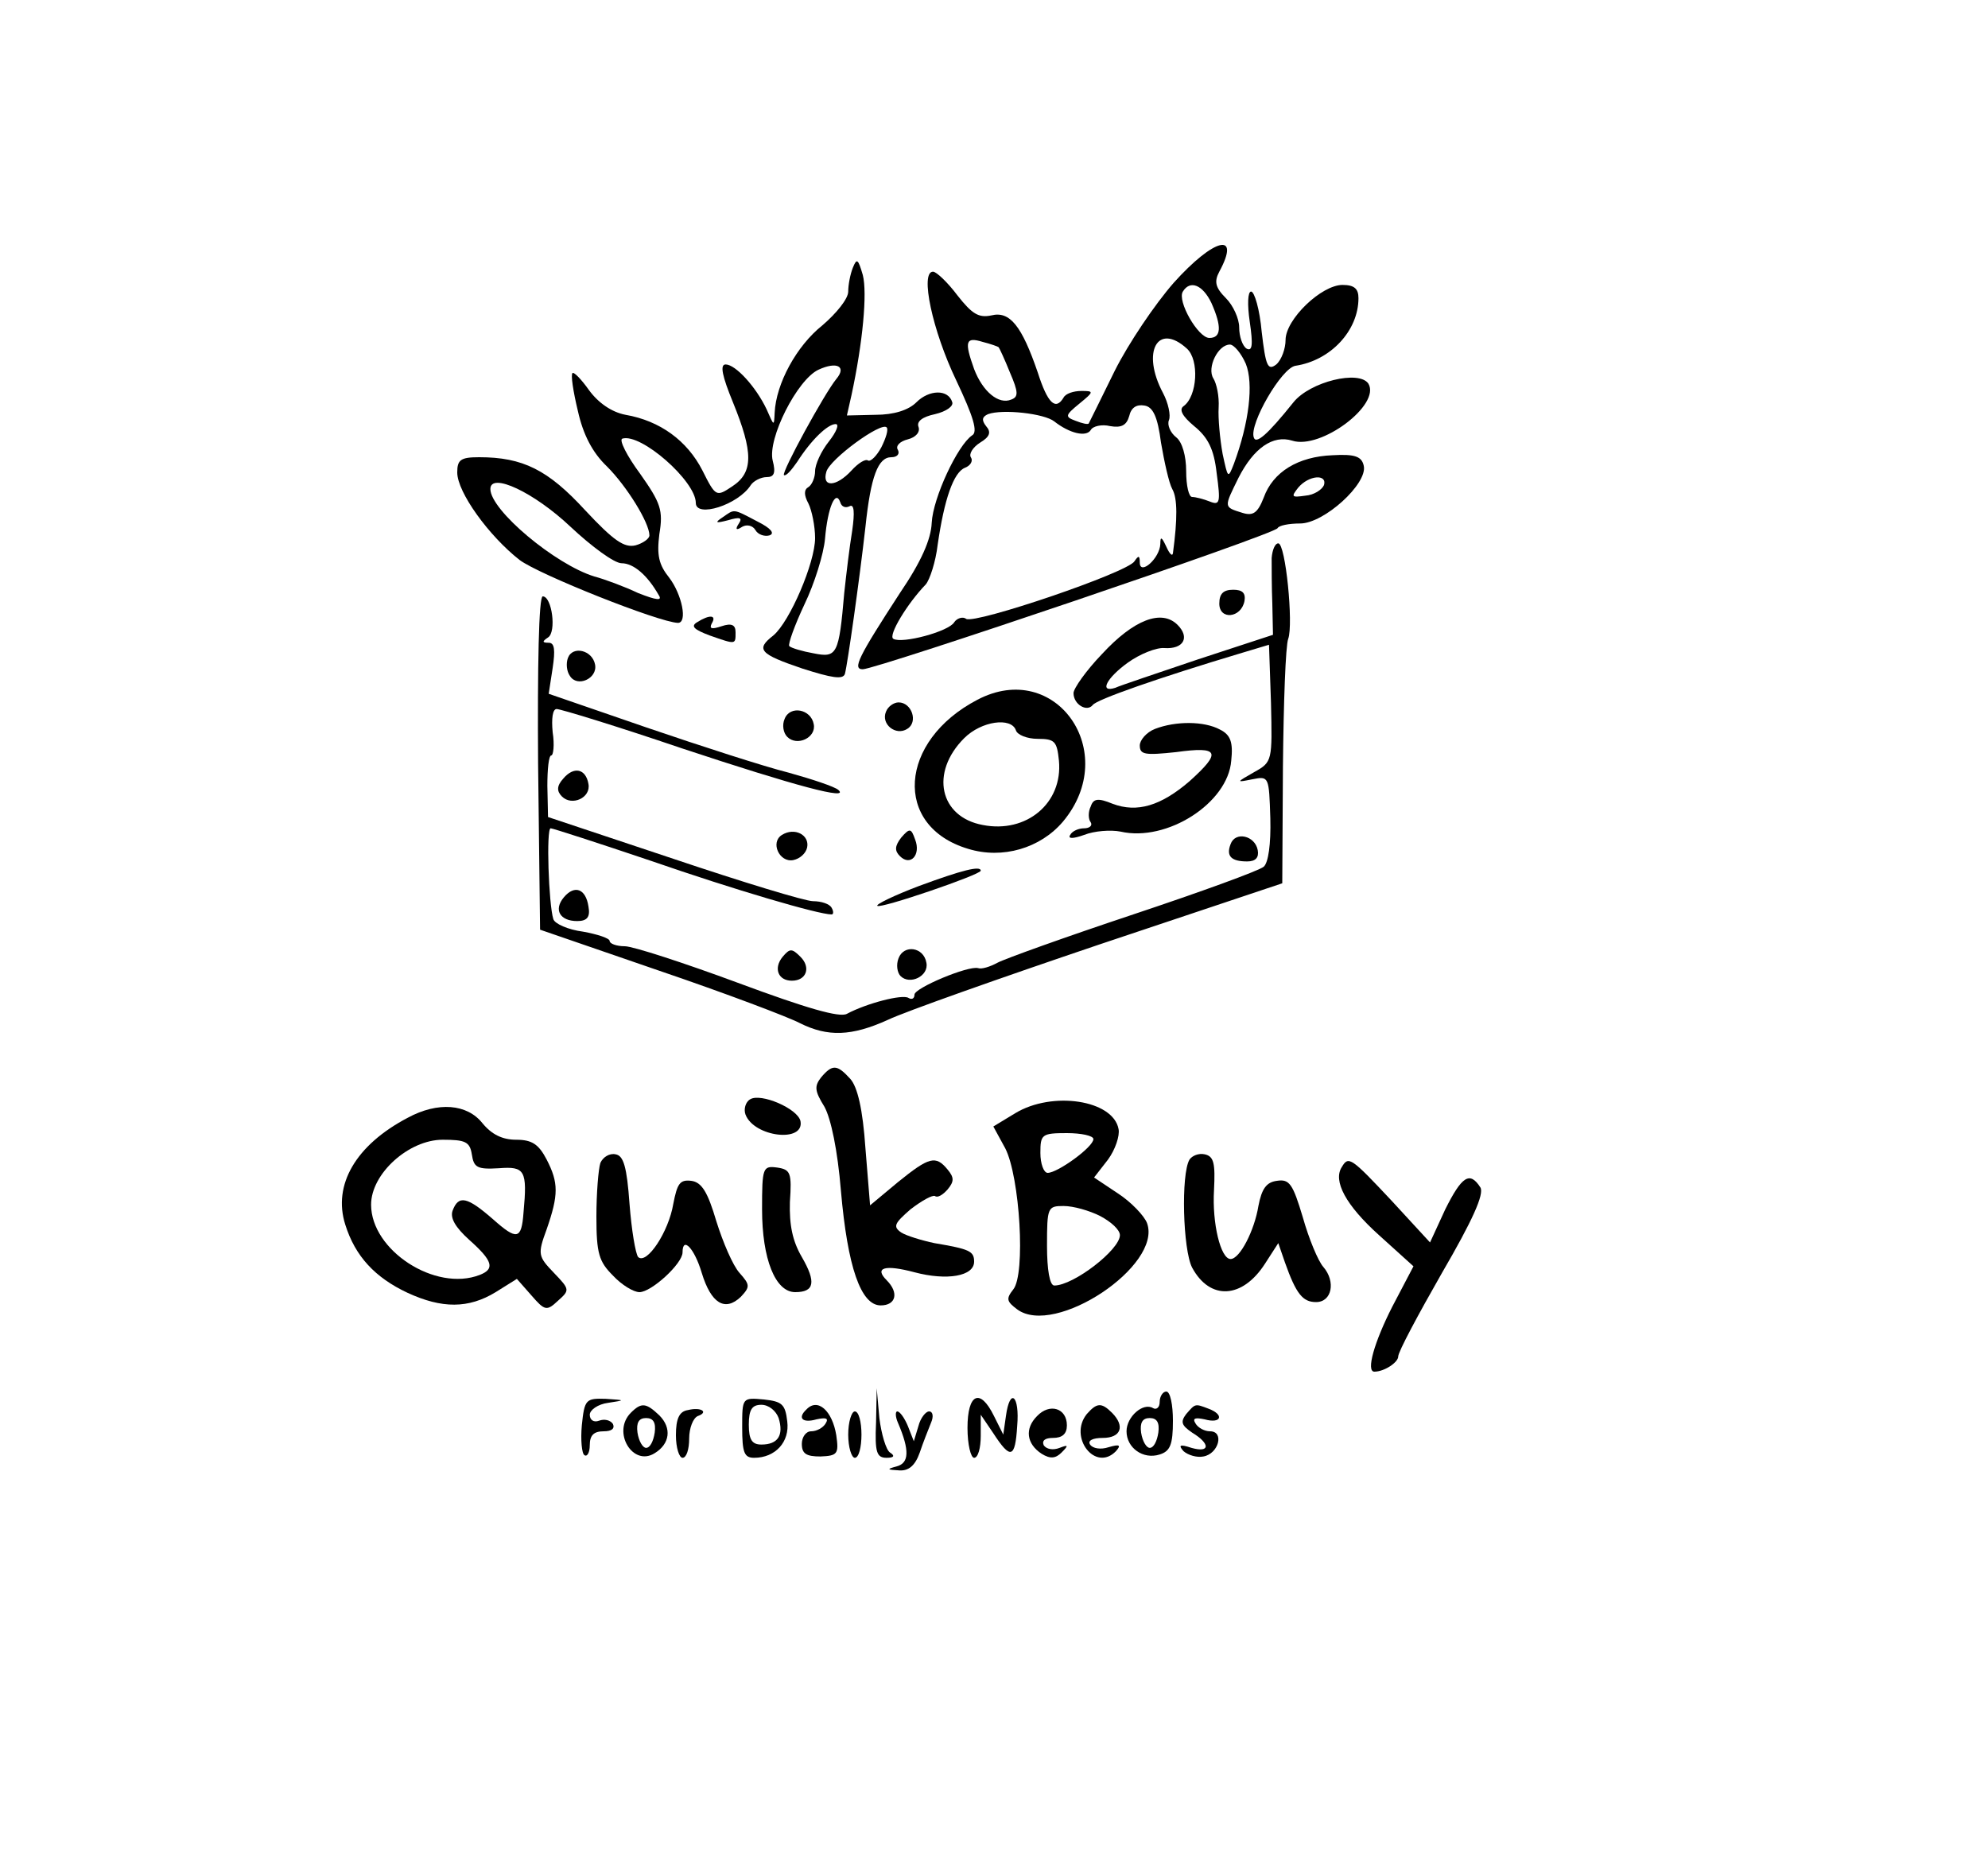 <?xml version="1.0" standalone="no"?>
<!DOCTYPE svg PUBLIC "-//W3C//DTD SVG 20010904//EN"
 "http://www.w3.org/TR/2001/REC-SVG-20010904/DTD/svg10.dtd">
<svg version="1.0" xmlns="http://www.w3.org/2000/svg"
 width="300pt" height="283pt" viewBox="0 0 300 283"
 preserveAspectRatio="xMidYMid meet">
<g transform="translate(0,283) scale(0.1,-0.1)"
fill="#000000" stroke="none">
<path d="M1771 2403 c-28 -32 -68 -91 -89 -133 -20 -41 -38 -77 -39 -79 -1 -2
-10 0 -20 4 -16 6 -16 8 6 26 22 18 22 19 3 19 -12 0 -24 -4 -27 -10 -12 -20
-24 -9 -39 38 -24 70 -42 93 -70 86 -19 -4 -29 2 -51 30 -15 20 -32 36 -37 36
-20 0 -1 -89 35 -164 26 -55 33 -78 24 -83 -22 -15 -59 -94 -61 -132 -1 -25
-16 -59 -48 -106 -63 -97 -72 -115 -56 -115 20 0 623 204 626 213 2 4 17 7 34
7 36 0 102 60 96 87 -3 14 -13 18 -47 16 -52 -2 -90 -25 -104 -64 -9 -23 -16
-28 -32 -23 -29 9 -28 8 -6 53 23 45 52 65 81 56 43 -14 134 54 115 86 -14 21
-88 3 -113 -28 -40 -50 -57 -64 -60 -53 -7 20 42 105 63 108 53 8 95 53 95
102 0 14 -6 20 -24 20 -32 0 -86 -52 -86 -83 0 -13 -6 -30 -14 -37 -13 -10
-16 -2 -22 49 -3 34 -11 61 -16 61 -5 0 -6 -19 -2 -46 5 -34 4 -45 -5 -40 -6
4 -11 18 -11 32 0 13 -9 33 -20 44 -16 16 -18 25 -10 40 33 61 -8 51 -69 -17z
m57 -30 c16 -36 15 -53 -3 -53 -17 0 -49 56 -40 70 11 18 30 10 43 -17z m-321
-67 c1 -1 9 -18 17 -38 13 -30 13 -37 2 -41 -19 -8 -43 12 -56 46 -15 42 -13
49 13 41 12 -3 23 -7 24 -8z m284 -2 c19 -17 16 -72 -5 -87 -7 -5 -2 -15 16
-30 21 -17 30 -35 34 -71 6 -44 5 -49 -10 -43 -10 4 -22 7 -27 7 -5 0 -9 17
-9 39 0 23 -6 44 -15 51 -9 7 -14 19 -11 26 3 7 -1 26 -9 41 -33 62 -8 107 36
67z m89 -23 c12 -30 5 -89 -18 -151 -9 -23 -9 -22 -17 15 -4 22 -7 54 -6 70 1
17 -3 36 -8 44 -10 16 7 51 25 51 6 0 17 -13 24 -29z m-128 -119 c5 -29 12
-61 17 -70 8 -14 8 -45 1 -97 -1 -5 -5 -1 -10 10 -7 15 -9 16 -9 4 -1 -22 -31
-48 -31 -28 0 11 -2 11 -8 2 -10 -17 -240 -95 -254 -87 -5 4 -14 1 -18 -5 -8
-14 -79 -33 -92 -25 -8 5 21 53 49 82 6 7 15 34 18 60 10 69 24 109 41 116 8
3 13 10 9 16 -3 5 3 15 14 22 15 9 17 16 9 25 -7 9 -6 14 3 18 22 8 85 1 100
-11 23 -18 48 -24 55 -13 3 6 17 9 29 6 17 -3 25 1 29 15 3 13 11 18 23 16 13
-2 20 -17 25 -56z m246 -64 c-3 -7 -15 -15 -28 -16 -21 -3 -22 -2 -11 12 16
19 44 21 39 4z"/>
<path d="M1287 2426 c-4 -10 -7 -26 -7 -36 0 -11 -18 -33 -39 -51 -39 -31 -70
-88 -72 -132 -1 -21 -1 -20 -12 5 -16 34 -47 68 -62 68 -9 0 -5 -18 11 -57 31
-76 31 -106 -1 -127 -24 -16 -25 -16 -45 24 -23 45 -64 75 -116 84 -21 4 -41
18 -55 37 -12 17 -23 28 -25 26 -3 -2 1 -28 8 -57 8 -36 22 -63 44 -84 30 -30
64 -85 64 -104 0 -5 -10 -12 -21 -15 -17 -4 -33 7 -76 53 -56 61 -94 80 -160
80 -28 0 -33 -4 -33 -23 0 -30 48 -96 94 -132 29 -22 210 -94 239 -95 15 0 6
43 -13 68 -16 20 -19 34 -15 66 6 36 2 47 -29 91 -20 27 -32 51 -27 53 28 9
111 -64 111 -97 0 -23 64 -3 83 27 4 6 15 12 24 12 11 0 14 6 9 25 -8 33 37
122 69 137 28 13 43 5 27 -14 -18 -22 -83 -141 -79 -145 3 -2 11 7 20 20 21
33 46 57 58 57 6 0 1 -12 -10 -26 -12 -15 -21 -35 -21 -45 0 -10 -5 -21 -10
-24 -7 -4 -7 -12 0 -25 5 -10 10 -34 10 -52 0 -37 -38 -126 -63 -147 -27 -21
-21 -28 44 -50 44 -14 61 -17 64 -8 4 15 22 142 31 222 8 76 19 105 39 105 9
0 13 5 10 11 -4 6 3 13 15 16 12 3 19 11 16 19 -3 8 6 15 25 19 17 4 28 12 26
18 -6 20 -35 19 -54 0 -12 -12 -34 -19 -62 -19 l-43 -1 7 31 c17 79 24 154 17
181 -7 24 -9 26 -15 11z m43 -271 c-7 -13 -16 -22 -20 -20 -4 3 -15 -4 -25
-15 -23 -25 -45 -26 -38 -2 5 19 83 76 91 67 3 -3 -1 -16 -8 -30z m-469 -120
c32 -30 66 -55 77 -55 18 0 39 -18 56 -48 6 -9 -3 -8 -31 3 -21 10 -51 21 -66
25 -59 18 -157 100 -157 132 0 26 66 -5 121 -57z m421 31 c7 4 8 -9 4 -37 -4
-24 -9 -66 -12 -94 -8 -93 -11 -98 -46 -91 -17 3 -34 8 -37 11 -2 3 8 31 23
63 15 31 29 76 31 99 4 47 16 75 23 55 2 -7 8 -9 14 -6z"/>
<path d="M1090 2049 c-12 -8 -10 -9 9 -4 17 5 22 4 16 -5 -6 -9 -4 -11 5 -5 7
4 16 2 20 -5 4 -7 14 -10 21 -8 9 3 2 11 -18 21 -38 20 -34 19 -53 6z"/>
<path d="M1919 1988 c0 -13 0 -44 1 -69 l1 -47 -113 -37 c-62 -21 -119 -40
-125 -43 -25 -8 -13 15 19 38 18 13 43 23 55 22 29 -2 39 16 20 35 -24 24 -66
8 -114 -44 -24 -25 -43 -52 -43 -59 0 -17 20 -29 29 -18 5 8 99 41 226 79 l40
12 3 -88 c2 -87 2 -89 -25 -104 -28 -16 -28 -16 -3 -11 25 5 25 4 27 -59 1
-39 -3 -67 -10 -73 -7 -6 -95 -38 -197 -72 -102 -34 -194 -67 -205 -73 -11 -6
-24 -10 -29 -8 -15 4 -96 -30 -96 -40 0 -6 -4 -8 -9 -5 -9 6 -63 -8 -93 -24
-11 -6 -60 8 -165 47 -81 30 -158 55 -170 55 -13 0 -23 4 -23 8 0 4 -18 10
-40 14 -23 3 -43 12 -45 19 -7 22 -11 137 -4 137 3 0 71 -22 151 -49 127 -44
253 -81 273 -81 3 0 3 5 0 10 -3 6 -16 10 -28 10 -12 0 -107 29 -211 64 l-189
63 -1 47 c0 25 2 46 6 46 3 0 5 16 2 35 -2 21 0 35 6 35 6 0 91 -26 188 -59
175 -58 255 -79 237 -63 -6 5 -39 16 -75 26 -36 9 -132 40 -214 68 l-148 51 6
39 c4 27 3 38 -6 38 -10 0 -10 2 -1 8 13 8 6 62 -8 62 -6 0 -8 -107 -7 -252
l3 -251 180 -62 c100 -34 195 -70 212 -79 42 -21 78 -20 133 5 25 12 169 63
320 114 l275 92 1 176 c1 97 4 183 8 193 8 22 -4 144 -15 144 -5 0 -9 -10 -10
-22z"/>
<path d="M1840 1919 c0 -25 33 -22 38 4 2 12 -3 17 -17 17 -15 0 -21 -6 -21
-21z"/>
<path d="M1052 1891 c-10 -6 -5 -11 19 -20 40 -14 39 -14 39 5 0 11 -6 14 -21
9 -15 -5 -19 -4 -15 4 8 13 -3 14 -22 2z"/>
<path d="M857 1837 c-3 -8 -2 -20 3 -27 11 -18 42 -4 38 17 -4 22 -34 29 -41
10z"/>
<path d="M1475 1774 c-119 -62 -128 -191 -14 -225 52 -16 109 1 143 41 88 105
-11 246 -129 184z m58 -46 c2 -7 17 -13 33 -13 26 0 29 -4 32 -33 6 -64 -49
-110 -115 -97 -65 12 -80 79 -28 131 26 26 71 32 78 12z"/>
<path d="M1337 1756 c-8 -19 15 -37 32 -26 17 10 7 40 -13 40 -7 0 -16 -6 -19
-14z"/>
<path d="M1184 1745 c-4 -9 -2 -21 4 -27 15 -15 44 -1 40 19 -4 23 -36 29 -44
8z"/>
<path d="M1743 1730 c-13 -5 -23 -17 -23 -25 0 -14 8 -15 55 -10 65 9 69 0 20
-44 -43 -37 -79 -48 -116 -34 -22 9 -29 8 -33 -4 -4 -8 -4 -19 0 -24 3 -5 -2
-9 -10 -9 -8 0 -18 -4 -21 -10 -4 -6 4 -6 21 0 15 6 40 8 55 5 70 -16 162 43
167 107 3 28 -1 39 -17 47 -24 13 -67 13 -98 1z"/>
<path d="M850 1655 c-10 -11 -10 -19 -2 -27 15 -15 44 -2 40 19 -4 23 -22 27
-38 8z"/>
<path d="M1180 1570 c-18 -11 -4 -42 17 -38 10 2 19 10 21 19 4 19 -19 31 -38
19z"/>
<path d="M1360 1566 c-10 -13 -10 -20 -2 -28 16 -16 32 2 23 25 -6 17 -8 18
-21 3z"/>
<path d="M1857 1556 c-7 -18 1 -26 25 -26 13 0 18 6 16 17 -4 22 -34 29 -41 9z"/>
<path d="M1387 1493 c-37 -14 -66 -28 -63 -30 4 -5 156 47 156 53 0 8 -28 1
-93 -23z"/>
<path d="M851 1476 c-16 -19 -6 -36 20 -36 15 0 20 6 17 22 -4 27 -21 33 -37
14z"/>
<path d="M1181 1386 c-14 -17 -7 -36 14 -36 22 0 29 20 13 36 -13 13 -16 13
-27 0z"/>
<path d="M1356 1384 c-4 -10 -2 -22 3 -27 14 -14 43 0 39 20 -4 24 -34 28 -42
7z"/>
<path d="M1239 1204 c-10 -13 -10 -20 5 -44 10 -18 20 -66 25 -127 10 -115 30
-173 60 -173 23 0 28 19 9 38 -19 19 -3 24 42 12 49 -13 90 -6 90 16 0 16 -7
19 -60 28 -19 4 -42 11 -50 16 -13 9 -10 14 14 35 17 13 33 22 37 20 4 -3 12
2 19 10 10 12 10 18 0 30 -18 22 -28 19 -75 -19 l-42 -35 -7 86 c-4 59 -12 93
-23 105 -20 22 -27 22 -44 2z"/>
<path d="M1132 1171 c-7 -4 -10 -15 -7 -23 13 -34 89 -43 83 -10 -4 19 -60 43
-76 33z"/>
<path d="M1532 1150 l-33 -20 18 -33 c22 -43 31 -190 12 -213 -11 -14 -10 -18
6 -30 57 -42 219 66 196 130 -4 11 -24 32 -44 45 l-36 24 21 27 c11 15 18 36
16 46 -8 44 -100 58 -156 24z m118 -39 c0 -12 -54 -51 -69 -51 -6 0 -11 14
-11 30 0 28 2 30 40 30 22 0 40 -4 40 -9z m10 -116 c17 -9 30 -21 30 -29 0
-22 -70 -76 -99 -76 -7 0 -11 24 -11 60 0 58 1 60 25 60 15 0 39 -7 55 -15z"/>
<path d="M615 1143 c-78 -41 -113 -101 -94 -161 15 -48 45 -80 94 -103 52 -24
92 -24 133 1 l32 20 22 -25 c20 -23 23 -24 40 -8 18 16 18 17 -6 42 -24 25
-25 28 -11 66 18 52 18 70 0 105 -12 23 -22 30 -46 30 -21 0 -37 8 -51 25 -23
29 -67 33 -113 8z m97 -55 c3 -20 8 -23 41 -21 39 3 43 -3 37 -67 -3 -41 -10
-42 -46 -10 -39 34 -52 37 -61 13 -4 -11 4 -25 25 -44 36 -32 39 -44 16 -53
-67 -26 -164 37 -164 106 0 47 57 98 108 98 34 0 41 -3 44 -22z"/>
<path d="M906 1075 c-3 -9 -6 -46 -6 -81 0 -56 4 -68 25 -89 13 -14 31 -25 40
-25 18 0 65 43 65 60 0 25 18 6 29 -31 14 -46 35 -59 59 -36 14 15 14 18 -2
36 -10 11 -25 46 -35 78 -13 44 -22 59 -38 61 -17 2 -21 -4 -27 -35 -7 -42
-40 -92 -53 -80 -4 5 -10 41 -13 80 -4 56 -9 73 -21 75 -9 2 -19 -4 -23 -13z"/>
<path d="M1795 1080 c-13 -22 -10 -136 4 -163 27 -50 76 -47 110 6 l20 31 10
-29 c17 -48 27 -60 47 -60 24 0 30 31 11 53 -8 9 -22 43 -31 75 -15 50 -20 58
-39 55 -16 -2 -23 -12 -28 -38 -6 -37 -28 -80 -42 -80 -15 0 -28 54 -25 104 2
40 0 51 -14 54 -9 2 -19 -2 -23 -8z"/>
<path d="M2025 1069 c-14 -21 6 -58 56 -103 l52 -47 -32 -61 c-27 -53 -40 -98
-27 -98 15 0 36 14 36 23 0 7 30 63 66 126 46 79 64 119 58 129 -16 25 -28 17
-53 -33 l-23 -50 -58 63 c-61 65 -65 68 -75 51z"/>
<path d="M1150 1005 c0 -75 20 -125 50 -125 29 0 32 15 10 53 -14 24 -19 48
-18 83 3 44 1 49 -19 52 -22 3 -23 0 -23 -63z"/>
<path d="M1322 683 c-2 -45 1 -53 16 -53 11 0 13 3 5 8 -6 4 -13 28 -16 52
l-4 45 -1 -52z"/>
<path d="M1750 714 c0 -8 -5 -12 -10 -9 -15 9 -40 -13 -40 -35 0 -25 25 -43
50 -35 16 5 20 15 20 51 0 24 -4 44 -10 44 -5 0 -10 -7 -10 -16z m-2 -46 c-2
-13 -7 -23 -13 -23 -5 0 -11 10 -13 23 -2 15 2 22 13 22 11 0 15 -7 13 -22z"/>
<path d="M878 679 c-2 -22 0 -43 4 -45 4 -3 8 4 8 15 0 15 6 21 21 21 12 0 17
4 14 11 -4 6 -13 8 -21 5 -8 -3 -14 1 -14 9 0 7 12 16 28 18 26 4 26 4 -4 6
-30 1 -32 -1 -36 -40z"/>
<path d="M1120 676 c0 -38 3 -46 18 -46 32 0 54 24 50 55 -3 26 -8 30 -35 33
-33 3 -33 3 -33 -42z m55 14 c8 -26 -1 -40 -26 -40 -14 0 -19 7 -19 30 0 23 5
30 19 30 11 0 22 -9 26 -20z"/>
<path d="M1460 675 c0 -25 5 -45 10 -45 6 0 10 15 10 33 l0 32 19 -28 c26 -40
33 -38 36 11 4 46 -11 59 -17 15 l-4 -28 -14 28 c-21 43 -40 34 -40 -18z"/>
<path d="M952 698 c-29 -29 3 -82 36 -61 23 14 26 38 7 57 -20 19 -27 20 -43
4z m36 -30 c-2 -13 -7 -23 -13 -23 -5 0 -11 10 -13 23 -2 15 2 22 13 22 11 0
15 -7 13 -22z"/>
<path d="M1038 702 c-13 -2 -18 -13 -18 -38 0 -19 5 -34 10 -34 6 0 10 13 10
29 0 16 6 31 13 34 17 6 5 14 -15 9z"/>
<path d="M1217 703 c-14 -13 -6 -21 15 -15 14 3 19 2 14 -6 -4 -7 -14 -12 -22
-12 -8 0 -14 -9 -14 -19 0 -15 7 -19 28 -19 26 1 28 4 24 32 -6 37 -28 57 -45
39z"/>
<path d="M1565 693 c-19 -19 -16 -42 7 -57 13 -8 21 -7 30 2 11 11 10 12 -3 7
-10 -4 -20 -2 -24 4 -3 7 2 11 14 11 14 0 21 6 21 19 0 26 -26 34 -45 14z"/>
<path d="M1640 696 c-28 -35 13 -88 44 -56 8 9 6 11 -11 6 -12 -4 -24 -2 -28
4 -4 6 4 10 19 10 28 0 34 18 14 38 -16 16 -23 15 -38 -2z"/>
<path d="M1790 696 c-9 -12 -7 -17 9 -28 28 -17 27 -31 -1 -23 -18 6 -20 4
-12 -5 7 -6 20 -10 30 -8 23 4 32 38 10 38 -8 0 -18 5 -22 12 -5 8 0 9 14 6
25 -7 30 7 6 16 -21 8 -20 8 -34 -8z"/>
<path d="M1280 665 c0 -19 5 -35 10 -35 6 0 10 16 10 35 0 19 -4 35 -10 35 -5
0 -10 -16 -10 -35z"/>
<path d="M1355 683 c18 -42 17 -61 -2 -66 -15 -4 -15 -5 4 -6 14 -1 24 7 31
27 5 15 13 35 17 45 4 9 3 17 -3 17 -5 0 -13 -10 -16 -22 l-7 -23 -9 23 c-5
12 -12 22 -16 22 -3 0 -3 -8 1 -17z"/>
</g>
</svg>
